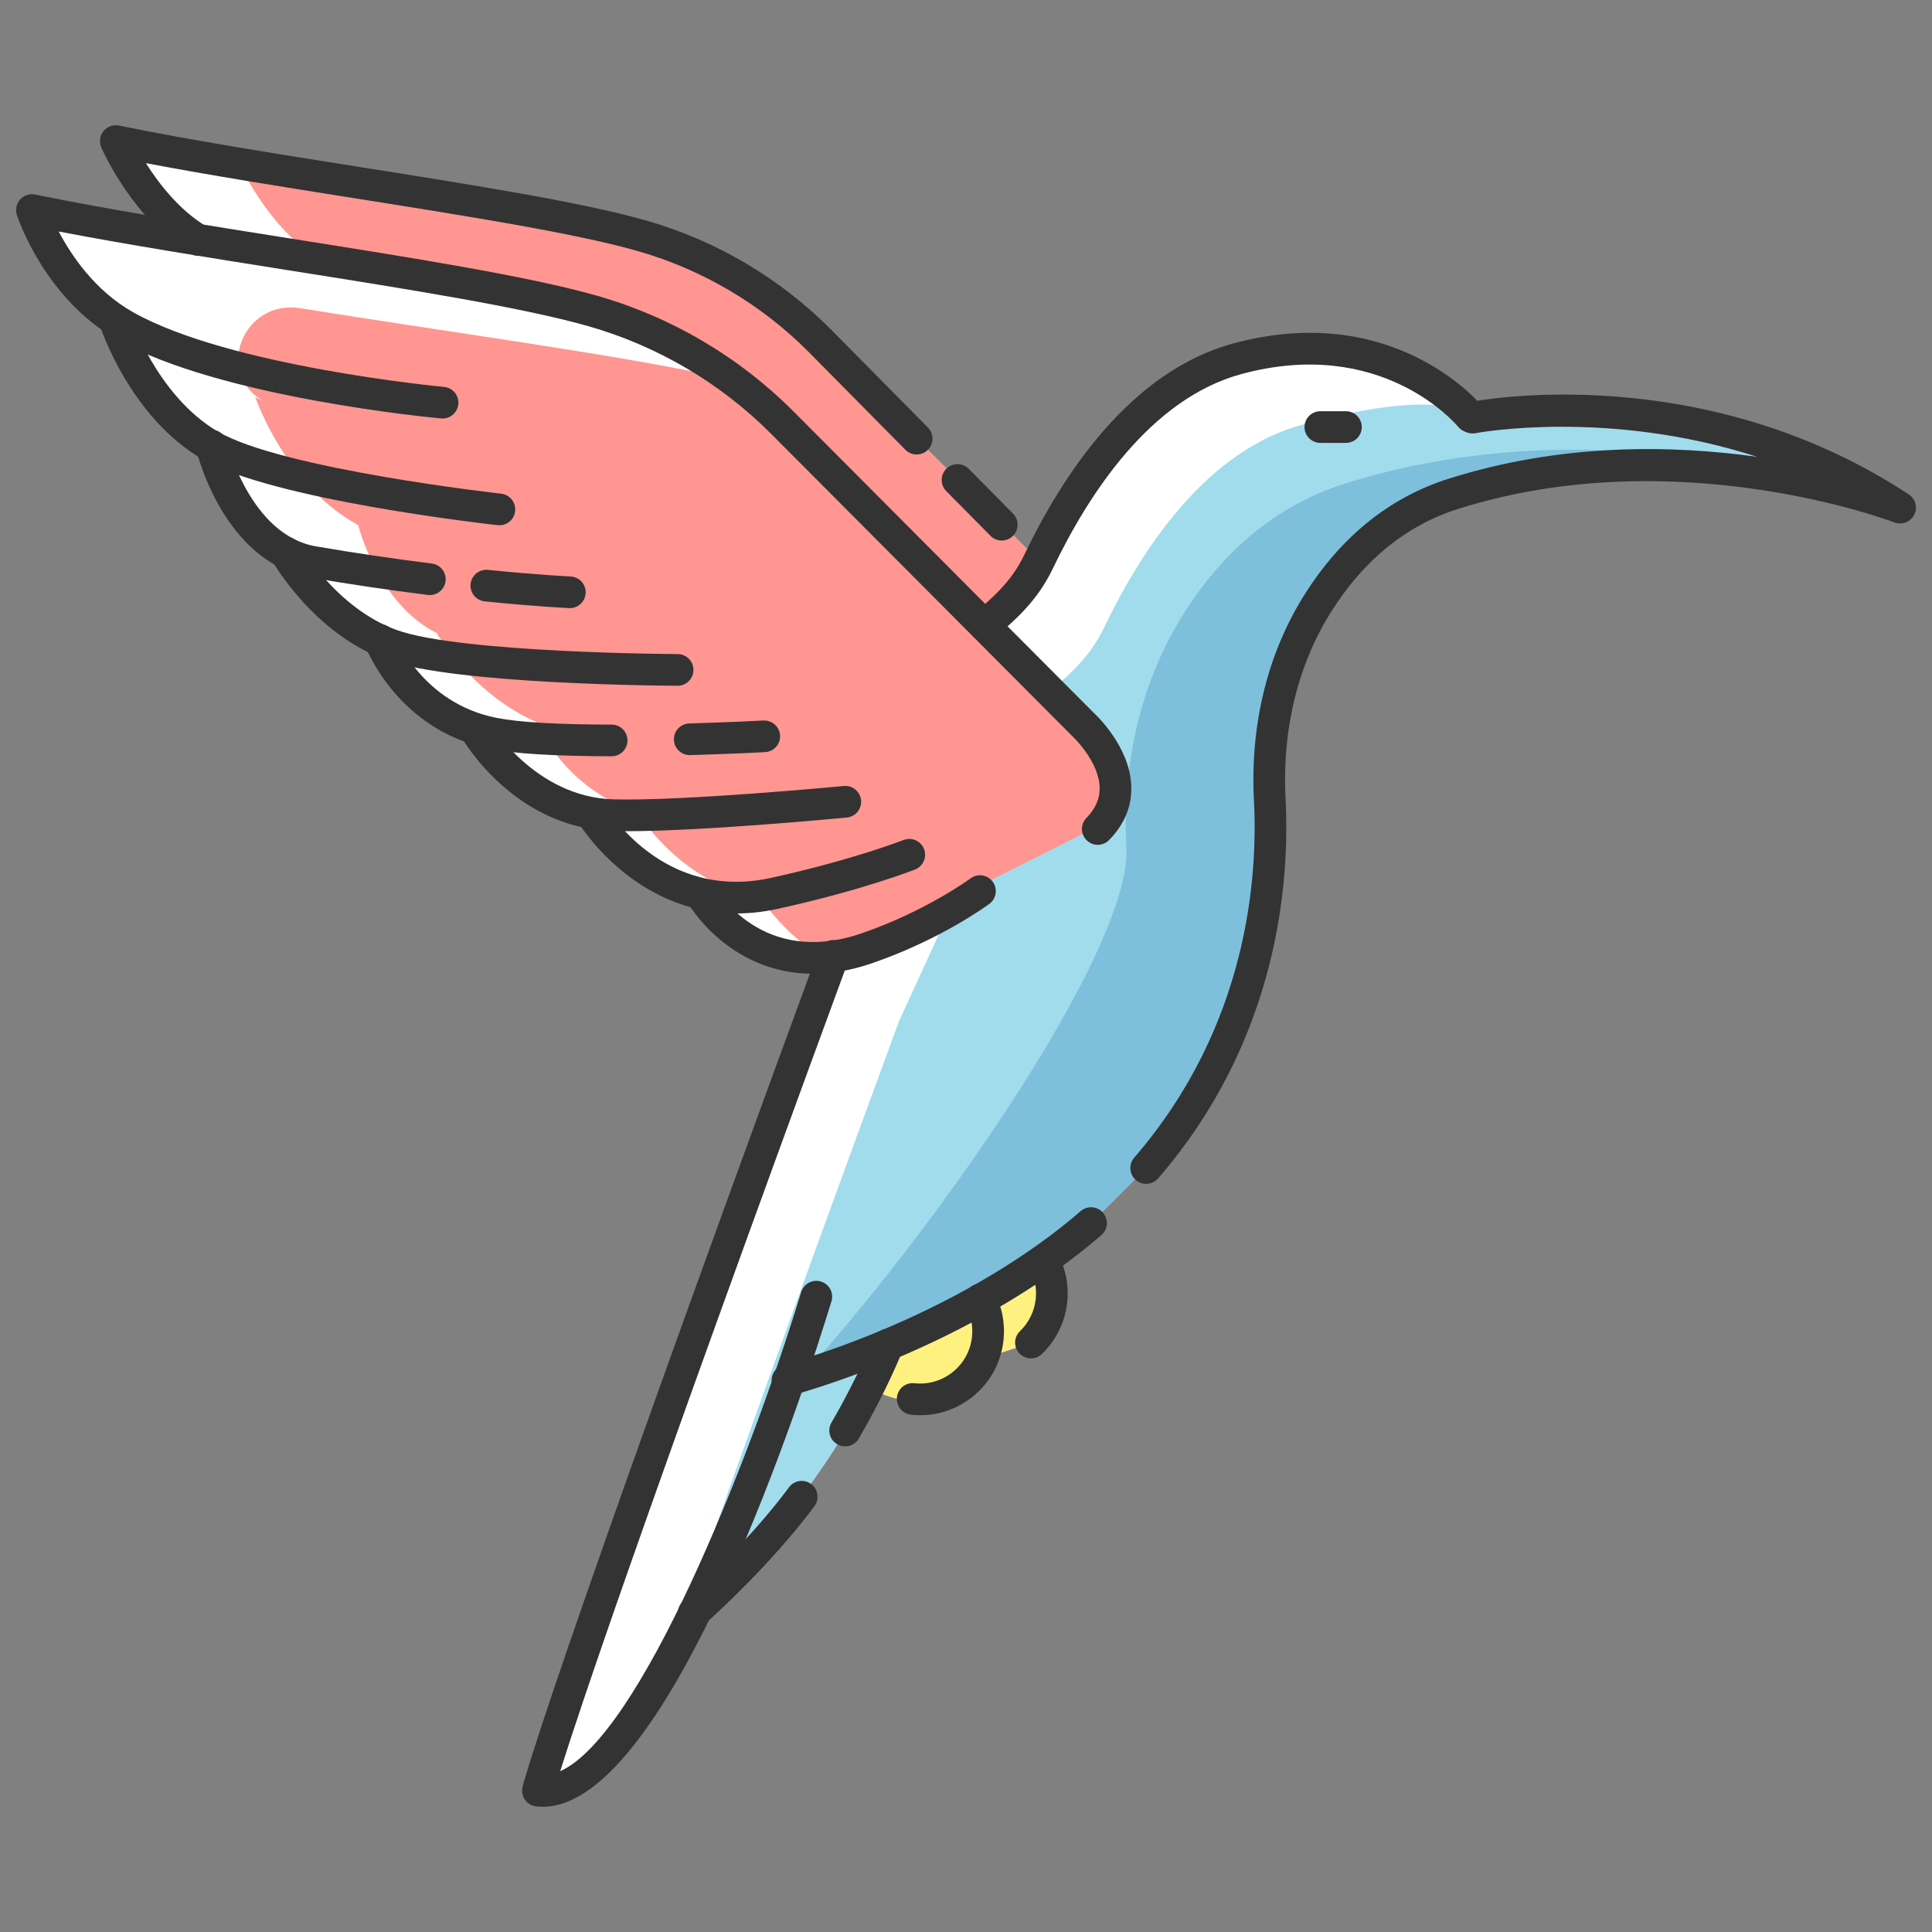 <svg id="Слой_1" enable-background="new 0 0 300 300" viewBox="0 0 300 300" xmlns="http://www.w3.org/2000/svg">
<rect x="0" y="0" width="300" height="300" fill="#808080" stroke="none"/>
<g><g><g><path d="m294.993 78.796c-.074-.025-.197-.074-.394-.147-.024 0-.048-.025-.074-.025-4.35-1.573-36.088-12.292-68.833-1.942-9.881 3.122-16.543 9.858-20.994 16.889-5.752 9.096-8.088 19.888-7.521 30.631.639 12.267-.984 36.113-19.199 57.156l-8.556 8.555c-7.67 6.662-31.49 18.88-31.49 18.88-9.195 23.772-30.508 42.382-30.508 42.382-1.256 2.508-2.509 4.966-3.81 7.277-6.516 11.726-13.571 20.355-20.087 19.593 0 0 3.296-13.668 45.873-129.603l23.503-51.355c2.679-2.286 6.095-5.113 8.333-9.809 6.071-12.685 16.102-27.533 30.878-31.565 21.731-5.9 34.169 6.736 35.989 8.727.048.049.098.098.122.147.074.074.098.123.098.123l.098.049.245.098s34.712-6.858 66.327 13.939z" fill="#fff"/></g></g><g><path d="m30.784 37.266c-8.297-4.973-12.801-15.36-12.801-15.36 25.769 5.287 64.542 9.819 81.656 14.693 10.465 2.98 19.982 8.587 27.654 16.303l15.045 15.212 19.031 19.031s-6.733 8.405-8.47 9.948-30.623-30.664-30.623-30.664-13.451-15.176-34.941-19.358-56.551-9.805-56.551-9.805z" fill="#fff"/></g><g><g><path d="m170.453 128.725-18.289 9.637s-7.056 5.261-17.554 8.875c-1.623.565-3.171.959-4.621 1.18-14.529 2.409-21.117-9.514-21.117-9.514l1.376.148c-12.241-2.065-18.462-12.783-18.462-12.783l.639.049c-12.193-1.844-18.608-13.005-18.608-13.005l2.826.566c-12.635-2.483-17.28-13.595-17.626-14.455-9.046-4.081-14.308-13.029-14.652-13.619l-.024-.024c-8.138-4.253-11.161-15.217-11.456-16.471-.098-.049-.173-.098-.271-.147-10.496-6.146-14.798-19.421-14.798-19.421l1.45.762c-10.473-6.025-14.309-17.899-14.309-17.899 27.486 5.654 68.833 10.472 87.074 15.684 8.41 2.385 16.226 6.367 23.061 11.702 2.261 1.745 4.401 3.638 6.415 5.679l46.66 46.831s9.613 8.727 2.286 16.225z" fill="#fff"/></g></g><g><path d="m152.219 201.787c1.922.673 1.393 3.895 1.157 6.073-.631 5.806-5.848 10.001-11.654 9.371 0 0-2.11.789-6.743-1.766-4.634-2.556 14.638-14.589 17.24-13.678z" fill="#fff"/></g><g><path d="m162.114 195.918c.951 1.801 1.393 3.895 1.157 6.073-.279 2.569-1.456 4.823-3.185 6.483l-7.574 2.574 1.114-10.807z" fill="#fff"/></g><g><g><path d="m294.524 78.624c-4.35-1.573-36.088-12.292-68.833-1.942-9.881 3.122-16.543 9.858-20.994 16.889-5.752 9.096-8.088 19.888-7.521 30.631.639 12.267-.984 36.113-19.199 57.156l-8.556 8.555c-7.67 6.662-31.49 18.88-31.49 18.88-9.195 23.772-30.508 42.382-30.508 42.382-1.256 2.508-2.509 4.966-3.81 7.277 6.636-19.077 17.674-50.027 35.965-99.833l23.525-51.33c2.679-2.311 6.098-5.138 8.335-9.833 6.071-12.66 16.102-27.533 30.852-31.54 18.536-5.04 24.24-2.68 25.813-1.475.048.049.098.098.122.147.074.049.149.098.197.172.173.172.245.295.245.295l.37.147c-.002-.001 34.096-6.712 65.487 13.422z" fill="#a1dced"/></g></g><g opacity=".3"><g><path d="m287.889 76.559c-11.826-3.221-36.705-7.941-62.198.123-9.881 3.122-16.543 9.858-20.994 16.889-5.752 9.096-8.088 19.888-7.521 30.631.639 12.267-.984 36.113-19.199 57.156l-8.556 8.555c-15.795 15.257-37.534 19.247-44.933 23.352l3.736-3.737c21.633-25.026 47.442-63.398 46.681-77.952-.665-12.759 2.113-25.591 8.947-36.383 5.284-8.358 13.202-16.372 24.951-20.085 34.809-10.988 68.662-1.917 79.086 1.451z" fill="#2a7bb5"/></g></g><g><g><path d="m291.108 77.665c-.271-.098-1.376-.516-3.219-1.106 1.006.27 1.916.541 2.727.787.173.098.319.196.492.319z" fill="#a1dced"/></g></g><g><path d="m49.789 40.397c-8.297-4.973-12.801-15.36-12.801-15.36 25.769 5.287 45.537 6.688 62.651 11.563 10.465 2.98 19.982 8.587 27.654 16.303l15.045 15.212 19.031 19.031s-6.733 8.405-8.47 9.948-30.623-30.664-30.623-30.664-13.451-15.176-34.941-19.358-37.546-6.675-37.546-6.675z" fill="#ff9691"/></g><g><g><path d="m170.283 128.393-19.42 9.799s-7.492 5.35-18.64 9.024c-1.723.575-3.368.975-4.907 1.2-6.082-3.9-9.162-8.974-9.162-8.974l.39.05c-12.738-2.025-19.445-13.199-19.445-13.199l3 .575c-13.442-2.525-18.377-13.824-18.742-14.699v-.025c-9.605-4.15-15.193-13.224-15.532-13.824l-.025-.025c-8.693-4.35-11.905-15.649-12.19-16.774-.105-.05-.184-.1-.288-.15-11.12-6.225-15.688-19.724-15.688-19.724l1.67.85c-.112-.061-.224-.122-.335-.184-7.792-4.356-3.207-15.885 5.691-14.449 22.83 3.683 48.511 7.094 64.839 10.633 2.401 1.775 4.673 3.7 6.812 5.775l49.547 47.622c-.002 0 10.205 8.874 2.425 16.499z" fill="#ff9691"/></g></g><g><path d="m155.551 83.933c-.634 0-1.267-.244-1.748-.73l-6.867-6.943c-.955-.965-.946-2.522.019-3.477.965-.954 2.522-.946 3.476.019l6.867 6.943c.955.965.946 2.522-.019 3.477-.478.474-1.103.711-1.728.711z" fill="#333"/></g><g><path d="m107.102 117.252c-1.325 0-2.418-1.055-2.456-2.388-.039-1.357 1.03-2.489 2.387-2.527 6.585-.188 11.492-.455 11.507-.456 1.336-.074 2.514.964 2.589 2.321.074 1.356-.965 2.515-2.321 2.589 0 0-4.966.271-11.634.461-.025 0-.049 0-.072 0z" fill="#333"/></g><g><path d="m88.487 94.429c-.037 0-.074-.001-.112-.002-.202-.009-5.038-.231-13.101-1.047-1.351-.137-2.335-1.342-2.198-2.693.136-1.351 1.341-2.335 2.693-2.198 7.912.8 12.778 1.025 12.826 1.027 1.356.061 2.406 1.21 2.346 2.566-.059 1.318-1.147 2.347-2.454 2.347z" fill="#333"/></g><g><path d="m170.461 131.183c-.619 0-1.239-.232-1.717-.699-.972-.948-.99-2.505-.043-3.476 1.427-1.462 2.098-3.011 2.05-4.733-.114-4.13-4.195-7.92-4.236-7.958l-46.741-46.916c-7.859-7.904-17.685-13.697-28.42-16.754-10.309-2.936-28.058-5.749-46.849-8.727-12.107-1.919-24.574-3.895-35.387-5.973 1.967 3.74 5.632 9.18 11.497 12.504 14.956 8.475 48.002 11.598 48.334 11.629 1.352.124 2.347 1.321 2.223 2.673-.125 1.352-1.329 2.347-2.673 2.223-1.399-.129-34.441-3.256-50.308-12.247-11.271-6.388-15.401-18.831-15.571-19.358-.269-.832-.076-1.745.507-2.396.584-.652 1.47-.944 2.326-.769 11.686 2.398 25.99 4.665 39.823 6.857 18.941 3.002 36.832 5.837 47.426 8.855 11.541 3.287 22.108 9.516 30.558 18.014l46.654 46.833c.141.124 5.562 5.113 5.752 11.343.094 3.091-1.065 5.895-3.444 8.333-.483.494-1.122.742-1.761.742z" fill="#333"/></g><g><path d="m77.551 81.564c-.091 0-.182-.005-.274-.015-1.428-.158-35.098-3.952-45.91-10.28-11.163-6.534-15.695-20.2-15.883-20.779-.418-1.291.289-2.674 1.578-3.094 1.292-.42 2.677.286 3.098 1.576.041.124 4.167 12.48 13.689 18.054 9.914 5.802 43.629 9.599 43.969 9.636 1.349.15 2.321 1.365 2.172 2.714-.138 1.258-1.203 2.188-2.439 2.188z" fill="#333"/></g><g><path d="m105.22 106.484c-.003 0-.006 0-.009 0-1.407-.005-34.583-.167-45.298-4.035-11.168-4.033-17.451-15.007-17.713-15.472-.666-1.182-.247-2.677.933-3.345 1.181-.667 2.679-.251 3.349.929.056.098 5.681 9.862 15.101 13.263 9.919 3.581 43.31 3.742 43.646 3.743 1.358.005 2.454 1.109 2.449 2.467-.005 1.355-1.104 2.45-2.458 2.45z" fill="#333"/></g><g><path d="m94.973 117.432c-.001 0-.002 0-.004 0-8.729-.013-15.054-.394-18.8-1.134-14.338-2.83-19.279-15.522-19.482-16.06-.48-1.27.161-2.689 1.432-3.168 1.269-.479 2.683.16 3.165 1.425.168.435 4.24 10.691 15.838 12.98 3.435.678 9.443 1.028 17.855 1.041 1.358.002 2.457 1.104 2.455 2.462-.002 1.356-1.103 2.454-2.459 2.454z" fill="#333"/></g><g><path d="m97.376 129.068c-.793 0-1.541-.009-2.239-.029-15.179-.422-23.121-13.93-23.452-14.505-.676-1.177-.271-2.68.906-3.357 1.175-.676 2.677-.272 3.355.903.135.229 7.004 11.701 19.328 12.043 10.815.301 35.502-2.049 35.75-2.073 1.356-.129 2.553.861 2.682 2.213.13 1.351-.861 2.552-2.212 2.681-.962.095-22.292 2.124-34.118 2.124z" fill="#333"/></g><g><path d="m126.236 151.204c-13.185 0-19.44-10.984-19.514-11.118-.657-1.188-.226-2.684.962-3.341 1.187-.657 2.68-.227 3.338.957.318.563 7.319 12.541 22.794 7.215 9.97-3.43 16.819-8.471 16.887-8.521 1.09-.809 2.629-.583 3.439.506s.585 2.627-.502 3.438c-.301.224-7.493 5.534-18.224 9.227-3.367 1.158-6.425 1.637-9.18 1.637z" fill="#333"/></g><g><path d="m114.36 141.838c-16.172 0-24.611-14.188-24.705-14.349-.681-1.174-.281-2.679.893-3.36 1.175-.681 2.676-.282 3.358.889.374.638 9.028 14.979 25.789 11.305 12.597-2.76 20.515-5.852 20.593-5.883 1.264-.497 2.691.123 3.188 1.386.498 1.263-.122 2.69-1.385 3.188-.334.132-8.329 3.26-21.344 6.112-2.247.492-4.377.712-6.387.712z" fill="#333"/></g><g><path d="m152.219 201.787c1.922.673 1.393 3.895 1.157 6.073-.631 5.806-5.848 10.001-11.654 9.371 0 0-2.11.789-6.743-1.766-4.634-2.556 14.638-14.589 17.24-13.678z" fill="#fff180"/></g><g><path d="m162.114 195.918c.951 1.801 1.393 3.895 1.157 6.073-.279 2.569-1.456 4.823-3.185 6.483l-7.574 2.574 1.114-10.807z" fill="#fff180"/></g><g><path d="m66.746 92.4c-.101 0-.204-.006-.307-.019-6.088-.759-12.22-1.667-18.226-2.701-13.415-2.308-17.597-19.201-17.769-19.919-.315-1.319.498-2.643 1.817-2.959 1.32-.317 2.646.495 2.965 1.814.035.144 3.612 14.463 13.821 16.219 5.931 1.02 11.987 1.918 18.001 2.667 1.347.168 2.303 1.396 2.135 2.743-.155 1.245-1.215 2.155-2.437 2.155z" fill="#333"/></g><g><path d="m152.9 99.552c-.692 0-1.38-.29-1.867-.857-.884-1.03-.766-2.582.264-3.467l.296-.254c2.574-2.206 5.49-4.706 7.431-8.764 6.034-12.611 16.559-28.549 32.43-32.863 24.819-6.747 38.204 9.117 38.76 9.795.862 1.049.711 2.598-.338 3.46-1.049.861-2.595.711-3.456-.334-.504-.603-12.041-14.057-33.677-8.177-14.074 3.826-23.693 18.557-29.284 30.241-2.389 4.994-5.87 7.977-8.667 10.375l-.293.251c-.462.399-1.032.594-1.599.594z" fill="#333"/></g><g><path d="m122.275 216.796c-1.065 0-2.046-.697-2.359-1.771-.38-1.303.369-2.668 1.672-3.048 17.836-5.199 34.683-13.916 46.219-23.915 1.026-.889 2.578-.778 3.468.248.889 1.026.778 2.579-.247 3.468-12.053 10.447-29.572 19.53-48.064 24.92-.229.066-.461.098-.689.098z" fill="#333"/></g><g><path d="m177.979 183.825c-.57 0-1.142-.197-1.607-.599-1.027-.888-1.14-2.44-.251-3.468 17.624-20.378 19.212-43.469 18.591-55.419-.617-11.845 2.117-22.941 7.907-32.087 5.702-9.009 13.219-15.039 22.343-17.923 17.633-5.573 34.838-5.23 47.896-3.391-23.206-7.503-43.458-3.729-43.72-3.678-1.334.261-2.623-.608-2.884-1.94-.261-1.331.605-2.623 1.937-2.885 1.458-.287 36.094-6.793 68.204 14.339 1.05.691 1.409 2.063.832 3.18-.576 1.117-1.905 1.62-3.076 1.164-.333-.129-33.747-12.836-67.707-2.103-7.987 2.525-14.605 7.862-19.67 15.864-5.242 8.282-7.715 18.38-7.152 29.202.661 12.688-1.031 37.21-19.781 58.891-.487.565-1.173.853-1.862.853z" fill="#333"/></g><g><path d="m84.279 280.553c-.345 0-.688-.02-1.032-.06-.699-.081-1.328-.458-1.731-1.034s-.539-1.297-.375-1.981c.135-.564 3.797-15.134 45.941-129.893.469-1.274 1.881-1.927 3.155-1.46 1.275.468 1.928 1.881 1.46 3.155-32.309 87.978-41.939 116.898-44.71 125.755 12.299-5.494 29.061-47.081 37.42-74.407.397-1.298 1.768-2.031 3.07-1.632 1.298.397 2.029 1.771 1.632 3.07-4.061 13.276-25.024 78.487-44.83 78.487z" fill="#333"/></g><g><path d="m142.888 219.752c-.475 0-.953-.026-1.432-.078-1.35-.147-2.325-1.36-2.179-2.709.147-1.35 1.359-2.328 2.709-2.178 2.152.233 4.273-.385 5.962-1.744 1.689-1.358 2.749-3.293 2.983-5.448.176-1.618-.131-3.229-.886-4.659-.634-1.201-.175-2.688 1.026-3.322 1.199-.633 2.687-.176 3.322 1.025 1.215 2.301 1.709 4.89 1.427 7.486-.376 3.461-2.077 6.568-4.789 8.749-2.339 1.879-5.186 2.878-8.143 2.878z" fill="#333"/></g><g><path d="m160.086 210.932c-.646 0-1.292-.253-1.774-.756-.94-.979-.908-2.536.071-3.476 1.37-1.315 2.237-3.082 2.443-4.975.176-1.617-.131-3.228-.887-4.659-.634-1.201-.175-2.688 1.026-3.322 1.202-.636 2.688-.174 3.322 1.026 1.215 2.302 1.709 4.89 1.427 7.486-.33 3.039-1.725 5.877-3.927 7.991-.476.458-1.089.685-1.701.685z" fill="#333"/></g><g><path d="m107.736 252.885c-.67 0-1.337-.272-1.823-.808-.911-1.006-.834-2.561.172-3.472 6.526-5.91 12.512-12.344 16.423-17.652.805-1.093 2.344-1.326 3.438-.521 1.093.805 1.326 2.344.52 3.437-4.097 5.56-10.322 12.259-17.08 18.38-.47.426-1.061.636-1.65.636z" fill="#333"/></g><g><path d="m131.233 224.594c-.418 0-.843-.107-1.231-.332-1.175-.681-1.574-2.186-.893-3.36 4.31-7.431 6.438-12.935 6.459-12.989.486-1.268 1.907-1.901 3.175-1.416 1.268.486 1.902 1.906 1.417 3.173-.091.237-2.275 5.899-6.798 13.698-.457.787-1.281 1.226-2.129 1.226z" fill="#333"/></g><g><path d="m208.998 68.772h-3.975c-1.358 0-2.458-1.101-2.458-2.458s1.101-2.458 2.458-2.458h3.975c1.358 0 2.458 1.101 2.458 2.458s-1.101 2.458-2.458 2.458z" fill="#333"/></g><g><path d="m142.338 70.572c-.634 0-1.267-.244-1.748-.73l-15.045-15.212c-7.346-7.388-16.539-12.807-26.58-15.667-9.659-2.751-26.299-5.388-43.917-8.18-11.058-1.753-22.436-3.556-32.392-5.45 1.999 3.166 5.188 7.304 9.391 9.823 1.164.698 1.542 2.208.844 3.372-.699 1.165-2.207 1.543-3.372.845-8.871-5.318-13.595-16.036-13.792-16.49-.365-.841-.231-1.816.347-2.528s1.502-1.044 2.403-.859c10.956 2.248 24.37 4.374 37.341 6.43 17.768 2.816 34.55 5.476 44.494 8.308 10.849 3.09 20.781 8.945 28.724 16.934l15.049 15.217c.955.965.946 2.522-.019 3.477-.479.474-1.104.71-1.728.71z" fill="#333"/></g></g>
</svg>
